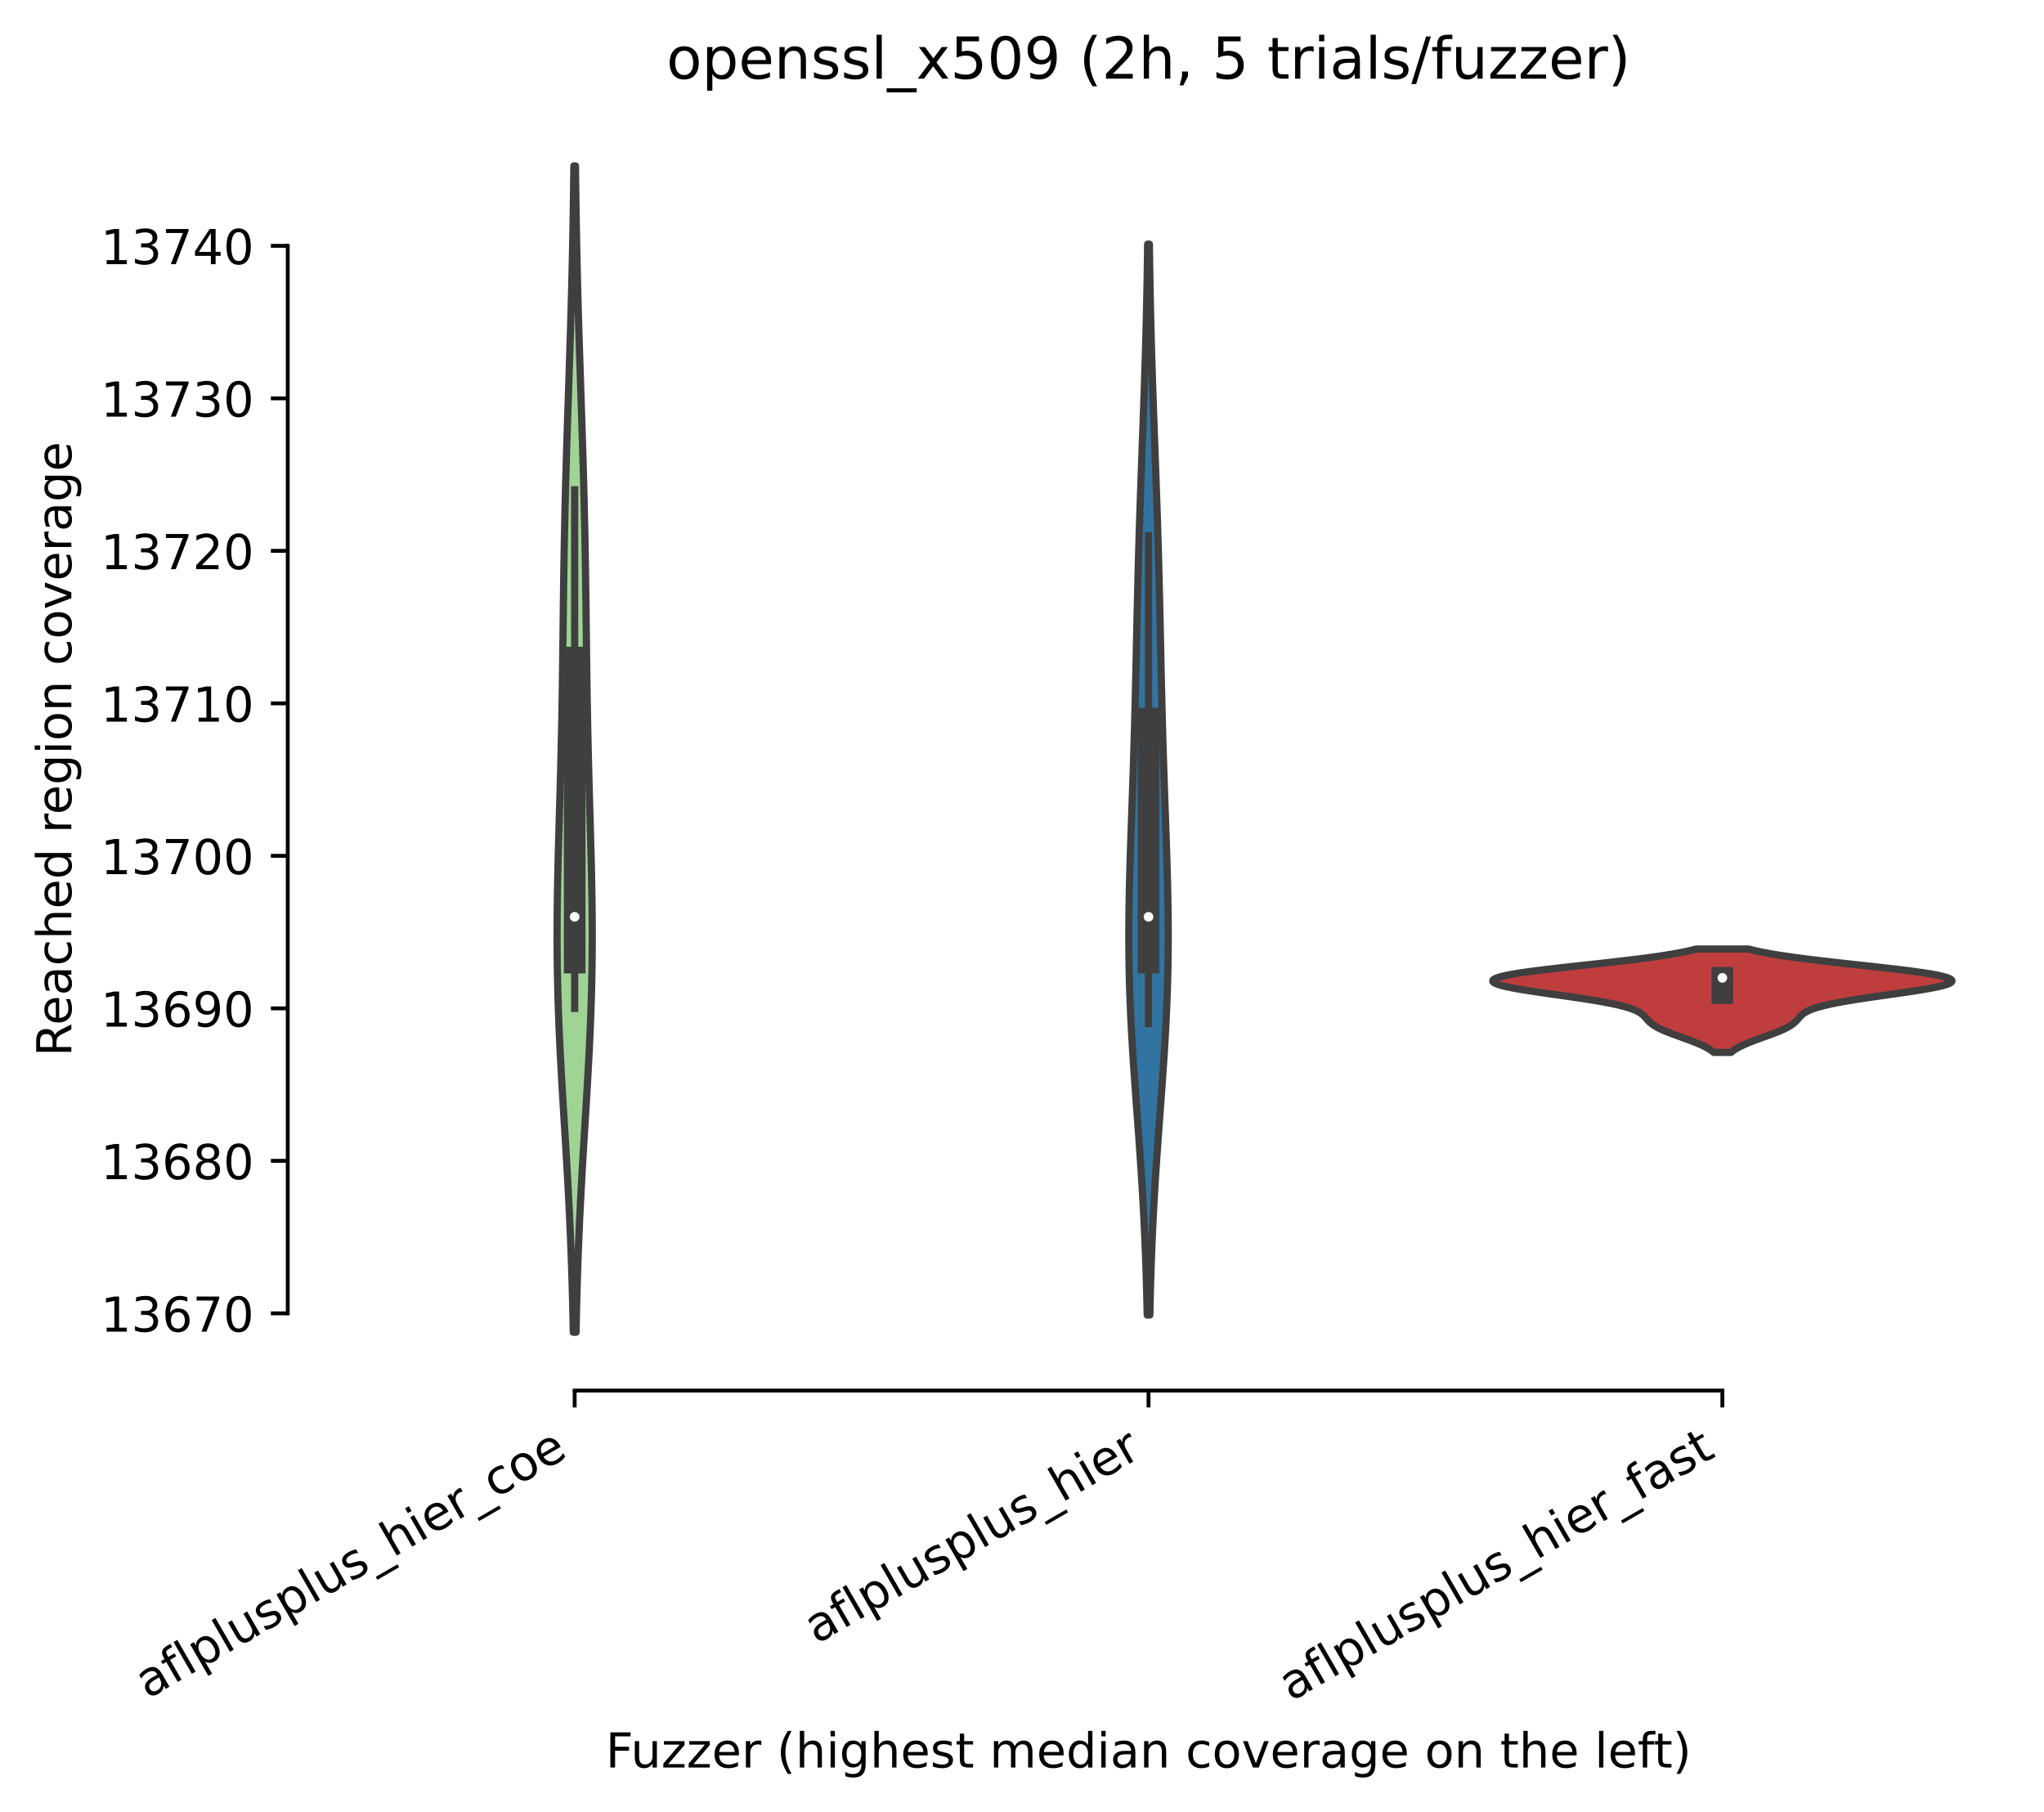 <?xml version="1.0" encoding="utf-8" standalone="no"?>
<!DOCTYPE svg PUBLIC "-//W3C//DTD SVG 1.1//EN"
  "http://www.w3.org/Graphics/SVG/1.1/DTD/svg11.dtd">
<!-- Created with matplotlib (https://matplotlib.org/) -->
<svg height="375.896pt" version="1.1" viewBox="0 0 424.011 375.896" width="424.011pt" xmlns="http://www.w3.org/2000/svg" xmlns:xlink="http://www.w3.org/1999/xlink">
 <defs>
  <style type="text/css">*{stroke-linecap:butt;stroke-linejoin:round;}</style>
 </defs>
 <g id="figure_1">
  <g id="patch_1">
   <path d="M 0 375.896 
L 424.011 375.896 
L 424.011 0 
L 0 0 
z
" style="fill:#ffffff;"/>
  </g>
  <g id="axes_1">
   <g id="patch_2">
    <path d="M 59.691 288.43 
L 416.811 288.43 
L 416.811 22.318 
L 59.691 22.318 
z
" style="fill:#ffffff;"/>
   </g>
   <g id="PolyCollection_1">
    <defs>
     <path d="M 119.498 -99.562 
L 118.924 -99.562 
L 118.875 -102.006 
L 118.821 -104.449 
L 118.76 -106.893 
L 118.692 -109.337 
L 118.617 -111.78 
L 118.535 -114.224 
L 118.444 -116.668 
L 118.346 -119.111 
L 118.241 -121.555 
L 118.128 -123.998 
L 118.008 -126.442 
L 117.881 -128.886 
L 117.748 -131.329 
L 117.609 -133.773 
L 117.466 -136.217 
L 117.32 -138.66 
L 117.171 -141.104 
L 117.021 -143.548 
L 116.872 -145.991 
L 116.724 -148.435 
L 116.58 -150.878 
L 116.44 -153.322 
L 116.307 -155.766 
L 116.181 -158.209 
L 116.064 -160.653 
L 115.958 -163.097 
L 115.863 -165.54 
L 115.78 -167.984 
L 115.71 -170.428 
L 115.654 -172.871 
L 115.611 -175.315 
L 115.582 -177.758 
L 115.567 -180.202 
L 115.565 -182.646 
L 115.575 -185.089 
L 115.597 -187.533 
L 115.629 -189.977 
L 115.671 -192.42 
L 115.721 -194.864 
L 115.778 -197.308 
L 115.84 -199.751 
L 115.906 -202.195 
L 115.975 -204.638 
L 116.045 -207.082 
L 116.115 -209.526 
L 116.184 -211.969 
L 116.251 -214.413 
L 116.315 -216.857 
L 116.376 -219.3 
L 116.434 -221.744 
L 116.487 -224.188 
L 116.536 -226.631 
L 116.581 -229.075 
L 116.622 -231.518 
L 116.66 -233.962 
L 116.695 -236.406 
L 116.727 -238.849 
L 116.758 -241.293 
L 116.788 -243.737 
L 116.817 -246.18 
L 116.846 -248.624 
L 116.876 -251.068 
L 116.908 -253.511 
L 116.943 -255.955 
L 116.979 -258.398 
L 117.02 -260.842 
L 117.063 -263.286 
L 117.111 -265.729 
L 117.162 -268.173 
L 117.217 -270.617 
L 117.277 -273.06 
L 117.34 -275.504 
L 117.407 -277.948 
L 117.477 -280.391 
L 117.55 -282.835 
L 117.626 -285.278 
L 117.704 -287.722 
L 117.783 -290.166 
L 117.864 -292.609 
L 117.945 -295.053 
L 118.025 -297.497 
L 118.106 -299.94 
L 118.185 -302.384 
L 118.262 -304.828 
L 118.338 -307.271 
L 118.411 -309.715 
L 118.481 -312.158 
L 118.548 -314.602 
L 118.611 -317.046 
L 118.671 -319.489 
L 118.727 -321.933 
L 118.78 -324.377 
L 118.828 -326.82 
L 118.873 -329.264 
L 118.914 -331.708 
L 118.951 -334.151 
L 118.984 -336.595 
L 119.015 -339.038 
L 119.042 -341.482 
L 119.38 -341.482 
L 119.38 -341.482 
L 119.407 -339.038 
L 119.437 -336.595 
L 119.47 -334.151 
L 119.508 -331.708 
L 119.548 -329.264 
L 119.593 -326.82 
L 119.642 -324.377 
L 119.694 -321.933 
L 119.75 -319.489 
L 119.81 -317.046 
L 119.873 -314.602 
L 119.94 -312.158 
L 120.01 -309.715 
L 120.083 -307.271 
L 120.159 -304.828 
L 120.236 -302.384 
L 120.315 -299.94 
L 120.396 -297.497 
L 120.477 -295.053 
L 120.558 -292.609 
L 120.638 -290.166 
L 120.717 -287.722 
L 120.795 -285.278 
L 120.871 -282.835 
L 120.944 -280.391 
L 121.014 -277.948 
L 121.081 -275.504 
L 121.145 -273.06 
L 121.204 -270.617 
L 121.259 -268.173 
L 121.311 -265.729 
L 121.358 -263.286 
L 121.402 -260.842 
L 121.442 -258.398 
L 121.479 -255.955 
L 121.513 -253.511 
L 121.545 -251.068 
L 121.575 -248.624 
L 121.605 -246.18 
L 121.634 -243.737 
L 121.663 -241.293 
L 121.694 -238.849 
L 121.726 -236.406 
L 121.761 -233.962 
L 121.799 -231.518 
L 121.84 -229.075 
L 121.885 -226.631 
L 121.934 -224.188 
L 121.988 -221.744 
L 122.045 -219.3 
L 122.106 -216.857 
L 122.17 -214.413 
L 122.237 -211.969 
L 122.306 -209.526 
L 122.377 -207.082 
L 122.446 -204.638 
L 122.515 -202.195 
L 122.581 -199.751 
L 122.643 -197.308 
L 122.7 -194.864 
L 122.75 -192.42 
L 122.792 -189.977 
L 122.824 -187.533 
L 122.846 -185.089 
L 122.856 -182.646 
L 122.854 -180.202 
L 122.839 -177.758 
L 122.81 -175.315 
L 122.767 -172.871 
L 122.711 -170.428 
L 122.641 -167.984 
L 122.558 -165.54 
L 122.463 -163.097 
L 122.357 -160.653 
L 122.24 -158.209 
L 122.115 -155.766 
L 121.981 -153.322 
L 121.842 -150.878 
L 121.697 -148.435 
L 121.55 -145.991 
L 121.4 -143.548 
L 121.25 -141.104 
L 121.102 -138.66 
L 120.955 -136.217 
L 120.812 -133.773 
L 120.674 -131.329 
L 120.541 -128.886 
L 120.414 -126.442 
L 120.293 -123.998 
L 120.18 -121.555 
L 120.075 -119.111 
L 119.977 -116.668 
L 119.887 -114.224 
L 119.804 -111.78 
L 119.729 -109.337 
L 119.661 -106.893 
L 119.6 -104.449 
L 119.546 -102.006 
L 119.498 -99.562 
z
" id="m3a4ac6726a" style="stroke:#3f3f3f;stroke-width:1.5;"/>
    </defs>
    <g clip-path="url(#p7b0138975f)">
     <use style="fill:#9fd495;stroke:#3f3f3f;stroke-width:1.5;" x="0" xlink:href="#m3a4ac6726a" y="375.896"/>
    </g>
   </g>
   <g id="PolyCollection_2">
    <defs>
     <path d="M 238.526 -103.136 
L 237.975 -103.136 
L 237.927 -105.38 
L 237.873 -107.623 
L 237.812 -109.867 
L 237.744 -112.111 
L 237.668 -114.354 
L 237.584 -116.598 
L 237.492 -118.842 
L 237.391 -121.085 
L 237.282 -123.329 
L 237.164 -125.572 
L 237.038 -127.816 
L 236.905 -130.06 
L 236.764 -132.303 
L 236.616 -134.547 
L 236.463 -136.791 
L 236.304 -139.034 
L 236.142 -141.278 
L 235.977 -143.521 
L 235.811 -145.765 
L 235.646 -148.009 
L 235.482 -150.252 
L 235.322 -152.496 
L 235.168 -154.74 
L 235.019 -156.983 
L 234.879 -159.227 
L 234.749 -161.47 
L 234.63 -163.714 
L 234.522 -165.958 
L 234.428 -168.201 
L 234.348 -170.445 
L 234.282 -172.689 
L 234.231 -174.932 
L 234.194 -177.176 
L 234.172 -179.419 
L 234.165 -181.663 
L 234.171 -183.907 
L 234.189 -186.15 
L 234.22 -188.394 
L 234.261 -190.638 
L 234.311 -192.881 
L 234.37 -195.125 
L 234.436 -197.369 
L 234.506 -199.612 
L 234.581 -201.856 
L 234.659 -204.099 
L 234.738 -206.343 
L 234.818 -208.587 
L 234.897 -210.83 
L 234.975 -213.074 
L 235.051 -215.318 
L 235.124 -217.561 
L 235.195 -219.805 
L 235.262 -222.048 
L 235.326 -224.292 
L 235.387 -226.536 
L 235.445 -228.779 
L 235.5 -231.023 
L 235.553 -233.267 
L 235.604 -235.51 
L 235.653 -237.754 
L 235.701 -239.997 
L 235.749 -242.241 
L 235.797 -244.485 
L 235.845 -246.728 
L 235.895 -248.972 
L 235.946 -251.216 
L 235.999 -253.459 
L 236.054 -255.703 
L 236.112 -257.946 
L 236.172 -260.19 
L 236.236 -262.434 
L 236.302 -264.677 
L 236.371 -266.921 
L 236.443 -269.165 
L 236.518 -271.408 
L 236.595 -273.652 
L 236.674 -275.896 
L 236.754 -278.139 
L 236.836 -280.383 
L 236.918 -282.626 
L 237.001 -284.87 
L 237.083 -287.114 
L 237.164 -289.357 
L 237.244 -291.601 
L 237.322 -293.845 
L 237.398 -296.088 
L 237.471 -298.332 
L 237.542 -300.575 
L 237.609 -302.819 
L 237.672 -305.063 
L 237.732 -307.306 
L 237.788 -309.55 
L 237.839 -311.794 
L 237.887 -314.037 
L 237.931 -316.281 
L 237.971 -318.524 
L 238.007 -320.768 
L 238.04 -323.012 
L 238.069 -325.255 
L 238.432 -325.255 
L 238.432 -325.255 
L 238.461 -323.012 
L 238.494 -320.768 
L 238.53 -318.524 
L 238.57 -316.281 
L 238.614 -314.037 
L 238.662 -311.794 
L 238.714 -309.55 
L 238.769 -307.306 
L 238.829 -305.063 
L 238.893 -302.819 
L 238.96 -300.575 
L 239.03 -298.332 
L 239.103 -296.088 
L 239.179 -293.845 
L 239.257 -291.601 
L 239.337 -289.357 
L 239.419 -287.114 
L 239.501 -284.87 
L 239.583 -282.626 
L 239.665 -280.383 
L 239.747 -278.139 
L 239.828 -275.896 
L 239.906 -273.652 
L 239.983 -271.408 
L 240.058 -269.165 
L 240.13 -266.921 
L 240.199 -264.677 
L 240.265 -262.434 
L 240.329 -260.19 
L 240.389 -257.946 
L 240.447 -255.703 
L 240.502 -253.459 
L 240.555 -251.216 
L 240.606 -248.972 
L 240.656 -246.728 
L 240.704 -244.485 
L 240.752 -242.241 
L 240.8 -239.997 
L 240.848 -237.754 
L 240.897 -235.51 
L 240.948 -233.267 
L 241.001 -231.023 
L 241.056 -228.779 
L 241.114 -226.536 
L 241.175 -224.292 
L 241.239 -222.048 
L 241.306 -219.805 
L 241.377 -217.561 
L 241.45 -215.318 
L 241.526 -213.074 
L 241.604 -210.83 
L 241.683 -208.587 
L 241.763 -206.343 
L 241.842 -204.099 
L 241.92 -201.856 
L 241.995 -199.612 
L 242.066 -197.369 
L 242.131 -195.125 
L 242.19 -192.881 
L 242.24 -190.638 
L 242.281 -188.394 
L 242.312 -186.15 
L 242.331 -183.907 
L 242.337 -181.663 
L 242.329 -179.419 
L 242.307 -177.176 
L 242.271 -174.932 
L 242.219 -172.689 
L 242.153 -170.445 
L 242.073 -168.201 
L 241.979 -165.958 
L 241.872 -163.714 
L 241.752 -161.47 
L 241.622 -159.227 
L 241.482 -156.983 
L 241.334 -154.74 
L 241.179 -152.496 
L 241.019 -150.252 
L 240.855 -148.009 
L 240.69 -145.765 
L 240.524 -143.521 
L 240.359 -141.278 
L 240.197 -139.034 
L 240.039 -136.791 
L 239.885 -134.547 
L 239.737 -132.303 
L 239.596 -130.06 
L 239.463 -127.816 
L 239.337 -125.572 
L 239.219 -123.329 
L 239.11 -121.085 
L 239.01 -118.842 
L 238.917 -116.598 
L 238.833 -114.354 
L 238.757 -112.111 
L 238.689 -109.867 
L 238.628 -107.623 
L 238.574 -105.38 
L 238.526 -103.136 
z
" id="m8b3e325acf" style="stroke:#3f3f3f;stroke-width:1.5;"/>
    </defs>
    <g clip-path="url(#p7b0138975f)">
     <use style="fill:#3274a1;stroke:#3f3f3f;stroke-width:1.5;" x="0" xlink:href="#m8b3e325acf" y="375.896"/>
    </g>
   </g>
   <g id="PolyCollection_3">
    <defs>
     <path d="M 359.062 -157.606 
L 355.519 -157.606 
L 355.248 -157.823 
L 354.947 -158.04 
L 354.616 -158.256 
L 354.253 -158.473 
L 353.86 -158.689 
L 353.436 -158.906 
L 352.981 -159.123 
L 352.497 -159.339 
L 351.987 -159.556 
L 351.452 -159.773 
L 350.895 -159.989 
L 350.32 -160.206 
L 349.732 -160.422 
L 349.135 -160.639 
L 348.533 -160.856 
L 347.933 -161.072 
L 347.339 -161.289 
L 346.756 -161.506 
L 346.191 -161.722 
L 345.648 -161.939 
L 345.132 -162.156 
L 344.646 -162.372 
L 344.193 -162.589 
L 343.776 -162.805 
L 343.395 -163.022 
L 343.051 -163.239 
L 342.743 -163.455 
L 342.468 -163.672 
L 342.222 -163.889 
L 342.001 -164.105 
L 341.798 -164.322 
L 341.606 -164.538 
L 341.417 -164.755 
L 341.223 -164.972 
L 341.013 -165.188 
L 340.779 -165.405 
L 340.509 -165.622 
L 340.195 -165.838 
L 339.826 -166.055 
L 339.394 -166.271 
L 338.89 -166.488 
L 338.308 -166.705 
L 337.642 -166.921 
L 336.886 -167.138 
L 336.038 -167.355 
L 335.097 -167.571 
L 334.064 -167.788 
L 332.94 -168.005 
L 331.731 -168.221 
L 330.442 -168.438 
L 329.083 -168.654 
L 327.663 -168.871 
L 326.195 -169.088 
L 324.692 -169.304 
L 323.169 -169.521 
L 321.643 -169.738 
L 320.132 -169.954 
L 318.653 -170.171 
L 317.227 -170.387 
L 315.871 -170.604 
L 314.605 -170.821 
L 313.448 -171.037 
L 312.416 -171.254 
L 311.528 -171.471 
L 310.798 -171.687 
L 310.238 -171.904 
L 309.861 -172.121 
L 309.675 -172.337 
L 309.685 -172.554 
L 309.897 -172.77 
L 310.309 -172.987 
L 310.92 -173.204 
L 311.724 -173.42 
L 312.715 -173.637 
L 313.88 -173.854 
L 315.207 -174.07 
L 316.681 -174.287 
L 318.285 -174.503 
L 320.001 -174.72 
L 321.81 -174.937 
L 323.691 -175.153 
L 325.624 -175.37 
L 327.59 -175.587 
L 329.568 -175.803 
L 331.541 -176.02 
L 333.49 -176.236 
L 335.399 -176.453 
L 337.255 -176.67 
L 339.045 -176.886 
L 340.757 -177.103 
L 342.383 -177.32 
L 343.917 -177.536 
L 345.353 -177.753 
L 346.688 -177.97 
L 347.922 -178.186 
L 349.054 -178.403 
L 350.086 -178.619 
L 351.021 -178.836 
L 351.863 -179.053 
L 362.719 -179.053 
L 362.719 -179.053 
L 363.56 -178.836 
L 364.495 -178.619 
L 365.527 -178.403 
L 366.659 -178.186 
L 367.893 -177.97 
L 369.229 -177.753 
L 370.665 -177.536 
L 372.198 -177.32 
L 373.825 -177.103 
L 375.537 -176.886 
L 377.326 -176.67 
L 379.182 -176.453 
L 381.091 -176.236 
L 383.04 -176.02 
L 385.013 -175.803 
L 386.991 -175.587 
L 388.957 -175.37 
L 390.891 -175.153 
L 392.772 -174.937 
L 394.58 -174.72 
L 396.296 -174.503 
L 397.901 -174.287 
L 399.375 -174.07 
L 400.702 -173.854 
L 401.867 -173.637 
L 402.857 -173.42 
L 403.661 -173.204 
L 404.272 -172.987 
L 404.685 -172.77 
L 404.896 -172.554 
L 404.907 -172.337 
L 404.72 -172.121 
L 404.343 -171.904 
L 403.784 -171.687 
L 403.053 -171.471 
L 402.165 -171.254 
L 401.134 -171.037 
L 399.976 -170.821 
L 398.71 -170.604 
L 397.355 -170.387 
L 395.928 -170.171 
L 394.449 -169.954 
L 392.938 -169.738 
L 391.412 -169.521 
L 389.889 -169.304 
L 388.386 -169.088 
L 386.918 -168.871 
L 385.498 -168.654 
L 384.139 -168.438 
L 382.85 -168.221 
L 381.641 -168.005 
L 380.518 -167.788 
L 379.484 -167.571 
L 378.543 -167.355 
L 377.695 -167.138 
L 376.94 -166.921 
L 376.273 -166.705 
L 375.691 -166.488 
L 375.187 -166.271 
L 374.755 -166.055 
L 374.387 -165.838 
L 374.072 -165.622 
L 373.803 -165.405 
L 373.568 -165.188 
L 373.358 -164.972 
L 373.164 -164.755 
L 372.975 -164.538 
L 372.783 -164.322 
L 372.58 -164.105 
L 372.359 -163.889 
L 372.113 -163.672 
L 371.838 -163.455 
L 371.53 -163.239 
L 371.186 -163.022 
L 370.806 -162.805 
L 370.389 -162.589 
L 369.936 -162.372 
L 369.45 -162.156 
L 368.933 -161.939 
L 368.39 -161.722 
L 367.825 -161.506 
L 367.243 -161.289 
L 366.649 -161.072 
L 366.048 -160.856 
L 365.447 -160.639 
L 364.849 -160.422 
L 364.261 -160.206 
L 363.686 -159.989 
L 363.13 -159.773 
L 362.595 -159.556 
L 362.084 -159.339 
L 361.6 -159.123 
L 361.146 -158.906 
L 360.721 -158.689 
L 360.328 -158.473 
L 359.966 -158.256 
L 359.635 -158.04 
L 359.334 -157.823 
L 359.062 -157.606 
z
" id="m7d21f5027f" style="stroke:#3f3f3f;stroke-width:1.5;"/>
    </defs>
    <g clip-path="url(#p7b0138975f)">
     <use style="fill:#c03d3e;stroke:#3f3f3f;stroke-width:1.5;" x="0" xlink:href="#m7d21f5027f" y="375.896"/>
    </g>
   </g>
   <g id="matplotlib.axis_1">
    <g id="xtick_1">
     <g id="line2d_1">
      <defs>
       <path d="M 0 0 
L 0 3.5 
" id="m79501bb763" style="stroke:#000000;stroke-width:0.8;"/>
      </defs>
      <g>
       <use style="stroke:#000000;stroke-width:0.8;" x="119.211" xlink:href="#m79501bb763" y="288.43"/>
      </g>
     </g>
     <g id="text_1">
      <!-- aflplusplus_hier_coe -->
      <g transform="translate(30.629 352.472)rotate(-30)scale(0.1 -0.1)">
       <defs>
        <path d="M 34.281 27.484 
Q 23.391 27.484 19.188 25 
Q 14.984 22.516 14.984 16.5 
Q 14.984 11.719 18.141 8.906 
Q 21.297 6.109 26.703 6.109 
Q 34.188 6.109 38.703 11.406 
Q 43.219 16.703 43.219 25.484 
L 43.219 27.484 
z
M 52.203 31.203 
L 52.203 0 
L 43.219 0 
L 43.219 8.297 
Q 40.141 3.328 35.547 0.953 
Q 30.953 -1.422 24.312 -1.422 
Q 15.922 -1.422 10.953 3.297 
Q 6 8.016 6 15.922 
Q 6 25.141 12.172 29.828 
Q 18.359 34.516 30.609 34.516 
L 43.219 34.516 
L 43.219 35.406 
Q 43.219 41.609 39.141 45 
Q 35.062 48.391 27.688 48.391 
Q 23 48.391 18.547 47.266 
Q 14.109 46.141 10.016 43.891 
L 10.016 52.203 
Q 14.938 54.109 19.578 55.047 
Q 24.219 56 28.609 56 
Q 40.484 56 46.344 49.844 
Q 52.203 43.703 52.203 31.203 
z
" id="DejaVuSans-97"/>
        <path d="M 37.109 75.984 
L 37.109 68.5 
L 28.516 68.5 
Q 23.688 68.5 21.797 66.547 
Q 19.922 64.594 19.922 59.516 
L 19.922 54.688 
L 34.719 54.688 
L 34.719 47.703 
L 19.922 47.703 
L 19.922 0 
L 10.891 0 
L 10.891 47.703 
L 2.297 47.703 
L 2.297 54.688 
L 10.891 54.688 
L 10.891 58.5 
Q 10.891 67.625 15.141 71.797 
Q 19.391 75.984 28.609 75.984 
z
" id="DejaVuSans-102"/>
        <path d="M 9.422 75.984 
L 18.406 75.984 
L 18.406 0 
L 9.422 0 
z
" id="DejaVuSans-108"/>
        <path d="M 18.109 8.203 
L 18.109 -20.797 
L 9.078 -20.797 
L 9.078 54.688 
L 18.109 54.688 
L 18.109 46.391 
Q 20.953 51.266 25.266 53.625 
Q 29.594 56 35.594 56 
Q 45.562 56 51.781 48.094 
Q 58.016 40.188 58.016 27.297 
Q 58.016 14.406 51.781 6.484 
Q 45.562 -1.422 35.594 -1.422 
Q 29.594 -1.422 25.266 0.953 
Q 20.953 3.328 18.109 8.203 
z
M 48.688 27.297 
Q 48.688 37.203 44.609 42.844 
Q 40.531 48.484 33.406 48.484 
Q 26.266 48.484 22.188 42.844 
Q 18.109 37.203 18.109 27.297 
Q 18.109 17.391 22.188 11.75 
Q 26.266 6.109 33.406 6.109 
Q 40.531 6.109 44.609 11.75 
Q 48.688 17.391 48.688 27.297 
z
" id="DejaVuSans-112"/>
        <path d="M 8.5 21.578 
L 8.5 54.688 
L 17.484 54.688 
L 17.484 21.922 
Q 17.484 14.156 20.5 10.266 
Q 23.531 6.391 29.594 6.391 
Q 36.859 6.391 41.078 11.031 
Q 45.312 15.672 45.312 23.688 
L 45.312 54.688 
L 54.297 54.688 
L 54.297 0 
L 45.312 0 
L 45.312 8.406 
Q 42.047 3.422 37.719 1 
Q 33.406 -1.422 27.688 -1.422 
Q 18.266 -1.422 13.375 4.438 
Q 8.5 10.297 8.5 21.578 
z
M 31.109 56 
z
" id="DejaVuSans-117"/>
        <path d="M 44.281 53.078 
L 44.281 44.578 
Q 40.484 46.531 36.375 47.5 
Q 32.281 48.484 27.875 48.484 
Q 21.188 48.484 17.844 46.438 
Q 14.5 44.391 14.5 40.281 
Q 14.5 37.156 16.891 35.375 
Q 19.281 33.594 26.516 31.984 
L 29.594 31.297 
Q 39.156 29.25 43.188 25.516 
Q 47.219 21.781 47.219 15.094 
Q 47.219 7.469 41.188 3.016 
Q 35.156 -1.422 24.609 -1.422 
Q 20.219 -1.422 15.453 -0.562 
Q 10.688 0.297 5.422 2 
L 5.422 11.281 
Q 10.406 8.688 15.234 7.391 
Q 20.062 6.109 24.812 6.109 
Q 31.156 6.109 34.562 8.281 
Q 37.984 10.453 37.984 14.406 
Q 37.984 18.062 35.516 20.016 
Q 33.062 21.969 24.703 23.781 
L 21.578 24.516 
Q 13.234 26.266 9.516 29.906 
Q 5.812 33.547 5.812 39.891 
Q 5.812 47.609 11.281 51.797 
Q 16.75 56 26.812 56 
Q 31.781 56 36.172 55.266 
Q 40.578 54.547 44.281 53.078 
z
" id="DejaVuSans-115"/>
        <path d="M 50.984 -16.609 
L 50.984 -23.578 
L -0.984 -23.578 
L -0.984 -16.609 
z
" id="DejaVuSans-95"/>
        <path d="M 54.891 33.016 
L 54.891 0 
L 45.906 0 
L 45.906 32.719 
Q 45.906 40.484 42.875 44.328 
Q 39.844 48.188 33.797 48.188 
Q 26.516 48.188 22.312 43.547 
Q 18.109 38.922 18.109 30.906 
L 18.109 0 
L 9.078 0 
L 9.078 75.984 
L 18.109 75.984 
L 18.109 46.188 
Q 21.344 51.125 25.703 53.562 
Q 30.078 56 35.797 56 
Q 45.219 56 50.047 50.172 
Q 54.891 44.344 54.891 33.016 
z
" id="DejaVuSans-104"/>
        <path d="M 9.422 54.688 
L 18.406 54.688 
L 18.406 0 
L 9.422 0 
z
M 9.422 75.984 
L 18.406 75.984 
L 18.406 64.594 
L 9.422 64.594 
z
" id="DejaVuSans-105"/>
        <path d="M 56.203 29.594 
L 56.203 25.203 
L 14.891 25.203 
Q 15.484 15.922 20.484 11.062 
Q 25.484 6.203 34.422 6.203 
Q 39.594 6.203 44.453 7.469 
Q 49.312 8.734 54.109 11.281 
L 54.109 2.781 
Q 49.266 0.734 44.188 -0.344 
Q 39.109 -1.422 33.891 -1.422 
Q 20.797 -1.422 13.156 6.188 
Q 5.516 13.812 5.516 26.812 
Q 5.516 40.234 12.766 48.109 
Q 20.016 56 32.328 56 
Q 43.359 56 49.781 48.891 
Q 56.203 41.797 56.203 29.594 
z
M 47.219 32.234 
Q 47.125 39.594 43.094 43.984 
Q 39.062 48.391 32.422 48.391 
Q 24.906 48.391 20.391 44.141 
Q 15.875 39.891 15.188 32.172 
z
" id="DejaVuSans-101"/>
        <path d="M 41.109 46.297 
Q 39.594 47.172 37.812 47.578 
Q 36.031 48 33.891 48 
Q 26.266 48 22.188 43.047 
Q 18.109 38.094 18.109 28.812 
L 18.109 0 
L 9.078 0 
L 9.078 54.688 
L 18.109 54.688 
L 18.109 46.188 
Q 20.953 51.172 25.484 53.578 
Q 30.031 56 36.531 56 
Q 37.453 56 38.578 55.875 
Q 39.703 55.766 41.062 55.516 
z
" id="DejaVuSans-114"/>
        <path d="M 48.781 52.594 
L 48.781 44.188 
Q 44.969 46.297 41.141 47.344 
Q 37.312 48.391 33.406 48.391 
Q 24.656 48.391 19.812 42.844 
Q 14.984 37.312 14.984 27.297 
Q 14.984 17.281 19.812 11.734 
Q 24.656 6.203 33.406 6.203 
Q 37.312 6.203 41.141 7.25 
Q 44.969 8.297 48.781 10.406 
L 48.781 2.094 
Q 45.016 0.344 40.984 -0.531 
Q 36.969 -1.422 32.422 -1.422 
Q 20.062 -1.422 12.781 6.344 
Q 5.516 14.109 5.516 27.297 
Q 5.516 40.672 12.859 48.328 
Q 20.219 56 33.016 56 
Q 37.156 56 41.109 55.141 
Q 45.062 54.297 48.781 52.594 
z
" id="DejaVuSans-99"/>
        <path d="M 30.609 48.391 
Q 23.391 48.391 19.188 42.75 
Q 14.984 37.109 14.984 27.297 
Q 14.984 17.484 19.156 11.844 
Q 23.344 6.203 30.609 6.203 
Q 37.797 6.203 41.984 11.859 
Q 46.188 17.531 46.188 27.297 
Q 46.188 37.016 41.984 42.703 
Q 37.797 48.391 30.609 48.391 
z
M 30.609 56 
Q 42.328 56 49.016 48.375 
Q 55.719 40.766 55.719 27.297 
Q 55.719 13.875 49.016 6.219 
Q 42.328 -1.422 30.609 -1.422 
Q 18.844 -1.422 12.172 6.219 
Q 5.516 13.875 5.516 27.297 
Q 5.516 40.766 12.172 48.375 
Q 18.844 56 30.609 56 
z
" id="DejaVuSans-111"/>
       </defs>
       <use xlink:href="#DejaVuSans-97"/>
       <use x="61.279" xlink:href="#DejaVuSans-102"/>
       <use x="96.484" xlink:href="#DejaVuSans-108"/>
       <use x="124.268" xlink:href="#DejaVuSans-112"/>
       <use x="187.744" xlink:href="#DejaVuSans-108"/>
       <use x="215.527" xlink:href="#DejaVuSans-117"/>
       <use x="278.906" xlink:href="#DejaVuSans-115"/>
       <use x="331.006" xlink:href="#DejaVuSans-112"/>
       <use x="394.482" xlink:href="#DejaVuSans-108"/>
       <use x="422.266" xlink:href="#DejaVuSans-117"/>
       <use x="485.645" xlink:href="#DejaVuSans-115"/>
       <use x="537.744" xlink:href="#DejaVuSans-95"/>
       <use x="587.744" xlink:href="#DejaVuSans-104"/>
       <use x="651.123" xlink:href="#DejaVuSans-105"/>
       <use x="678.906" xlink:href="#DejaVuSans-101"/>
       <use x="740.43" xlink:href="#DejaVuSans-114"/>
       <use x="781.543" xlink:href="#DejaVuSans-95"/>
       <use x="831.543" xlink:href="#DejaVuSans-99"/>
       <use x="886.523" xlink:href="#DejaVuSans-111"/>
       <use x="947.705" xlink:href="#DejaVuSans-101"/>
      </g>
     </g>
    </g>
    <g id="xtick_2">
     <g id="line2d_2">
      <g>
       <use style="stroke:#000000;stroke-width:0.8;" x="238.251" xlink:href="#m79501bb763" y="288.43"/>
      </g>
     </g>
     <g id="text_2">
      <!-- aflplusplus_hier -->
      <g transform="translate(169.389 341.087)rotate(-30)scale(0.1 -0.1)">
       <use xlink:href="#DejaVuSans-97"/>
       <use x="61.279" xlink:href="#DejaVuSans-102"/>
       <use x="96.484" xlink:href="#DejaVuSans-108"/>
       <use x="124.268" xlink:href="#DejaVuSans-112"/>
       <use x="187.744" xlink:href="#DejaVuSans-108"/>
       <use x="215.527" xlink:href="#DejaVuSans-117"/>
       <use x="278.906" xlink:href="#DejaVuSans-115"/>
       <use x="331.006" xlink:href="#DejaVuSans-112"/>
       <use x="394.482" xlink:href="#DejaVuSans-108"/>
       <use x="422.266" xlink:href="#DejaVuSans-117"/>
       <use x="485.645" xlink:href="#DejaVuSans-115"/>
       <use x="537.744" xlink:href="#DejaVuSans-95"/>
       <use x="587.744" xlink:href="#DejaVuSans-104"/>
       <use x="651.123" xlink:href="#DejaVuSans-105"/>
       <use x="678.906" xlink:href="#DejaVuSans-101"/>
       <use x="740.43" xlink:href="#DejaVuSans-114"/>
      </g>
     </g>
    </g>
    <g id="xtick_3">
     <g id="line2d_3">
      <g>
       <use style="stroke:#000000;stroke-width:0.8;" x="357.291" xlink:href="#m79501bb763" y="288.43"/>
      </g>
     </g>
     <g id="text_3">
      <!-- aflplusplus_hier_fast -->
      <g transform="translate(267.837 352.976)rotate(-30)scale(0.1 -0.1)">
       <defs>
        <path d="M 18.312 70.219 
L 18.312 54.688 
L 36.812 54.688 
L 36.812 47.703 
L 18.312 47.703 
L 18.312 18.016 
Q 18.312 11.328 20.141 9.422 
Q 21.969 7.516 27.594 7.516 
L 36.812 7.516 
L 36.812 0 
L 27.594 0 
Q 17.188 0 13.234 3.875 
Q 9.281 7.766 9.281 18.016 
L 9.281 47.703 
L 2.688 47.703 
L 2.688 54.688 
L 9.281 54.688 
L 9.281 70.219 
z
" id="DejaVuSans-116"/>
       </defs>
       <use xlink:href="#DejaVuSans-97"/>
       <use x="61.279" xlink:href="#DejaVuSans-102"/>
       <use x="96.484" xlink:href="#DejaVuSans-108"/>
       <use x="124.268" xlink:href="#DejaVuSans-112"/>
       <use x="187.744" xlink:href="#DejaVuSans-108"/>
       <use x="215.527" xlink:href="#DejaVuSans-117"/>
       <use x="278.906" xlink:href="#DejaVuSans-115"/>
       <use x="331.006" xlink:href="#DejaVuSans-112"/>
       <use x="394.482" xlink:href="#DejaVuSans-108"/>
       <use x="422.266" xlink:href="#DejaVuSans-117"/>
       <use x="485.645" xlink:href="#DejaVuSans-115"/>
       <use x="537.744" xlink:href="#DejaVuSans-95"/>
       <use x="587.744" xlink:href="#DejaVuSans-104"/>
       <use x="651.123" xlink:href="#DejaVuSans-105"/>
       <use x="678.906" xlink:href="#DejaVuSans-101"/>
       <use x="740.43" xlink:href="#DejaVuSans-114"/>
       <use x="781.543" xlink:href="#DejaVuSans-95"/>
       <use x="831.543" xlink:href="#DejaVuSans-102"/>
       <use x="866.748" xlink:href="#DejaVuSans-97"/>
       <use x="928.027" xlink:href="#DejaVuSans-115"/>
       <use x="980.127" xlink:href="#DejaVuSans-116"/>
      </g>
     </g>
    </g>
    <g id="text_4">
     <!-- Fuzzer (highest median coverage on the left) -->
     <g transform="translate(125.633 366.617)scale(0.1 -0.1)">
      <defs>
       <path d="M 9.812 72.906 
L 51.703 72.906 
L 51.703 64.594 
L 19.672 64.594 
L 19.672 43.109 
L 48.578 43.109 
L 48.578 34.812 
L 19.672 34.812 
L 19.672 0 
L 9.812 0 
z
" id="DejaVuSans-70"/>
       <path d="M 5.516 54.688 
L 48.188 54.688 
L 48.188 46.484 
L 14.406 7.172 
L 48.188 7.172 
L 48.188 0 
L 4.297 0 
L 4.297 8.203 
L 38.094 47.516 
L 5.516 47.516 
z
" id="DejaVuSans-122"/>
       <path id="DejaVuSans-32"/>
       <path d="M 31 75.875 
Q 24.469 64.656 21.281 53.656 
Q 18.109 42.672 18.109 31.391 
Q 18.109 20.125 21.312 9.062 
Q 24.516 -2 31 -13.188 
L 23.188 -13.188 
Q 15.875 -1.703 12.234 9.375 
Q 8.594 20.453 8.594 31.391 
Q 8.594 42.281 12.203 53.312 
Q 15.828 64.359 23.188 75.875 
z
" id="DejaVuSans-40"/>
       <path d="M 45.406 27.984 
Q 45.406 37.75 41.375 43.109 
Q 37.359 48.484 30.078 48.484 
Q 22.859 48.484 18.828 43.109 
Q 14.797 37.75 14.797 27.984 
Q 14.797 18.266 18.828 12.891 
Q 22.859 7.516 30.078 7.516 
Q 37.359 7.516 41.375 12.891 
Q 45.406 18.266 45.406 27.984 
z
M 54.391 6.781 
Q 54.391 -7.172 48.188 -13.984 
Q 42 -20.797 29.203 -20.797 
Q 24.469 -20.797 20.266 -20.094 
Q 16.062 -19.391 12.109 -17.922 
L 12.109 -9.188 
Q 16.062 -11.328 19.922 -12.344 
Q 23.781 -13.375 27.781 -13.375 
Q 36.625 -13.375 41.016 -8.766 
Q 45.406 -4.156 45.406 5.172 
L 45.406 9.625 
Q 42.625 4.781 38.281 2.391 
Q 33.938 0 27.875 0 
Q 17.828 0 11.672 7.656 
Q 5.516 15.328 5.516 27.984 
Q 5.516 40.672 11.672 48.328 
Q 17.828 56 27.875 56 
Q 33.938 56 38.281 53.609 
Q 42.625 51.219 45.406 46.391 
L 45.406 54.688 
L 54.391 54.688 
z
" id="DejaVuSans-103"/>
       <path d="M 52 44.188 
Q 55.375 50.25 60.062 53.125 
Q 64.75 56 71.094 56 
Q 79.641 56 84.281 50.016 
Q 88.922 44.047 88.922 33.016 
L 88.922 0 
L 79.891 0 
L 79.891 32.719 
Q 79.891 40.578 77.094 44.375 
Q 74.312 48.188 68.609 48.188 
Q 61.625 48.188 57.562 43.547 
Q 53.516 38.922 53.516 30.906 
L 53.516 0 
L 44.484 0 
L 44.484 32.719 
Q 44.484 40.625 41.703 44.406 
Q 38.922 48.188 33.109 48.188 
Q 26.219 48.188 22.156 43.531 
Q 18.109 38.875 18.109 30.906 
L 18.109 0 
L 9.078 0 
L 9.078 54.688 
L 18.109 54.688 
L 18.109 46.188 
Q 21.188 51.219 25.484 53.609 
Q 29.781 56 35.688 56 
Q 41.656 56 45.828 52.969 
Q 50 49.953 52 44.188 
z
" id="DejaVuSans-109"/>
       <path d="M 45.406 46.391 
L 45.406 75.984 
L 54.391 75.984 
L 54.391 0 
L 45.406 0 
L 45.406 8.203 
Q 42.578 3.328 38.25 0.953 
Q 33.938 -1.422 27.875 -1.422 
Q 17.969 -1.422 11.734 6.484 
Q 5.516 14.406 5.516 27.297 
Q 5.516 40.188 11.734 48.094 
Q 17.969 56 27.875 56 
Q 33.938 56 38.25 53.625 
Q 42.578 51.266 45.406 46.391 
z
M 14.797 27.297 
Q 14.797 17.391 18.875 11.75 
Q 22.953 6.109 30.078 6.109 
Q 37.203 6.109 41.297 11.75 
Q 45.406 17.391 45.406 27.297 
Q 45.406 37.203 41.297 42.844 
Q 37.203 48.484 30.078 48.484 
Q 22.953 48.484 18.875 42.844 
Q 14.797 37.203 14.797 27.297 
z
" id="DejaVuSans-100"/>
       <path d="M 54.891 33.016 
L 54.891 0 
L 45.906 0 
L 45.906 32.719 
Q 45.906 40.484 42.875 44.328 
Q 39.844 48.188 33.797 48.188 
Q 26.516 48.188 22.312 43.547 
Q 18.109 38.922 18.109 30.906 
L 18.109 0 
L 9.078 0 
L 9.078 54.688 
L 18.109 54.688 
L 18.109 46.188 
Q 21.344 51.125 25.703 53.562 
Q 30.078 56 35.797 56 
Q 45.219 56 50.047 50.172 
Q 54.891 44.344 54.891 33.016 
z
" id="DejaVuSans-110"/>
       <path d="M 2.984 54.688 
L 12.5 54.688 
L 29.594 8.797 
L 46.688 54.688 
L 56.203 54.688 
L 35.688 0 
L 23.484 0 
z
" id="DejaVuSans-118"/>
       <path d="M 8.016 75.875 
L 15.828 75.875 
Q 23.141 64.359 26.781 53.312 
Q 30.422 42.281 30.422 31.391 
Q 30.422 20.453 26.781 9.375 
Q 23.141 -1.703 15.828 -13.188 
L 8.016 -13.188 
Q 14.5 -2 17.703 9.062 
Q 20.906 20.125 20.906 31.391 
Q 20.906 42.672 17.703 53.656 
Q 14.5 64.656 8.016 75.875 
z
" id="DejaVuSans-41"/>
      </defs>
      <use xlink:href="#DejaVuSans-70"/>
      <use x="52.02" xlink:href="#DejaVuSans-117"/>
      <use x="115.398" xlink:href="#DejaVuSans-122"/>
      <use x="167.889" xlink:href="#DejaVuSans-122"/>
      <use x="220.379" xlink:href="#DejaVuSans-101"/>
      <use x="281.902" xlink:href="#DejaVuSans-114"/>
      <use x="323.016" xlink:href="#DejaVuSans-32"/>
      <use x="354.803" xlink:href="#DejaVuSans-40"/>
      <use x="393.816" xlink:href="#DejaVuSans-104"/>
      <use x="457.195" xlink:href="#DejaVuSans-105"/>
      <use x="484.979" xlink:href="#DejaVuSans-103"/>
      <use x="548.455" xlink:href="#DejaVuSans-104"/>
      <use x="611.834" xlink:href="#DejaVuSans-101"/>
      <use x="673.357" xlink:href="#DejaVuSans-115"/>
      <use x="725.457" xlink:href="#DejaVuSans-116"/>
      <use x="764.666" xlink:href="#DejaVuSans-32"/>
      <use x="796.453" xlink:href="#DejaVuSans-109"/>
      <use x="893.865" xlink:href="#DejaVuSans-101"/>
      <use x="955.389" xlink:href="#DejaVuSans-100"/>
      <use x="1018.865" xlink:href="#DejaVuSans-105"/>
      <use x="1046.648" xlink:href="#DejaVuSans-97"/>
      <use x="1107.928" xlink:href="#DejaVuSans-110"/>
      <use x="1171.307" xlink:href="#DejaVuSans-32"/>
      <use x="1203.094" xlink:href="#DejaVuSans-99"/>
      <use x="1258.074" xlink:href="#DejaVuSans-111"/>
      <use x="1319.256" xlink:href="#DejaVuSans-118"/>
      <use x="1378.436" xlink:href="#DejaVuSans-101"/>
      <use x="1439.959" xlink:href="#DejaVuSans-114"/>
      <use x="1481.072" xlink:href="#DejaVuSans-97"/>
      <use x="1542.352" xlink:href="#DejaVuSans-103"/>
      <use x="1605.828" xlink:href="#DejaVuSans-101"/>
      <use x="1667.352" xlink:href="#DejaVuSans-32"/>
      <use x="1699.139" xlink:href="#DejaVuSans-111"/>
      <use x="1760.32" xlink:href="#DejaVuSans-110"/>
      <use x="1823.699" xlink:href="#DejaVuSans-32"/>
      <use x="1855.486" xlink:href="#DejaVuSans-116"/>
      <use x="1894.695" xlink:href="#DejaVuSans-104"/>
      <use x="1958.074" xlink:href="#DejaVuSans-101"/>
      <use x="2019.598" xlink:href="#DejaVuSans-32"/>
      <use x="2051.385" xlink:href="#DejaVuSans-108"/>
      <use x="2079.168" xlink:href="#DejaVuSans-101"/>
      <use x="2140.691" xlink:href="#DejaVuSans-102"/>
      <use x="2174.146" xlink:href="#DejaVuSans-116"/>
      <use x="2213.355" xlink:href="#DejaVuSans-41"/>
     </g>
    </g>
   </g>
   <g id="matplotlib.axis_2">
    <g id="ytick_1">
     <g id="line2d_4">
      <defs>
       <path d="M 0 0 
L -3.5 0 
" id="mcacc388420" style="stroke:#000000;stroke-width:0.8;"/>
      </defs>
      <g>
       <use style="stroke:#000000;stroke-width:0.8;" x="59.691" xlink:href="#mcacc388420" y="272.412"/>
      </g>
     </g>
     <g id="text_5">
      <!-- 13670 -->
      <g transform="translate(20.878 276.211)scale(0.1 -0.1)">
       <defs>
        <path d="M 12.406 8.297 
L 28.516 8.297 
L 28.516 63.922 
L 10.984 60.406 
L 10.984 69.391 
L 28.422 72.906 
L 38.281 72.906 
L 38.281 8.297 
L 54.391 8.297 
L 54.391 0 
L 12.406 0 
z
" id="DejaVuSans-49"/>
        <path d="M 40.578 39.312 
Q 47.656 37.797 51.625 33 
Q 55.609 28.219 55.609 21.188 
Q 55.609 10.406 48.188 4.484 
Q 40.766 -1.422 27.094 -1.422 
Q 22.516 -1.422 17.656 -0.516 
Q 12.797 0.391 7.625 2.203 
L 7.625 11.719 
Q 11.719 9.328 16.594 8.109 
Q 21.484 6.891 26.812 6.891 
Q 36.078 6.891 40.938 10.547 
Q 45.797 14.203 45.797 21.188 
Q 45.797 27.641 41.281 31.266 
Q 36.766 34.906 28.719 34.906 
L 20.219 34.906 
L 20.219 43.016 
L 29.109 43.016 
Q 36.375 43.016 40.234 45.922 
Q 44.094 48.828 44.094 54.297 
Q 44.094 59.906 40.109 62.906 
Q 36.141 65.922 28.719 65.922 
Q 24.656 65.922 20.016 65.031 
Q 15.375 64.156 9.812 62.312 
L 9.812 71.094 
Q 15.438 72.656 20.344 73.438 
Q 25.25 74.219 29.594 74.219 
Q 40.828 74.219 47.359 69.109 
Q 53.906 64.016 53.906 55.328 
Q 53.906 49.266 50.438 45.094 
Q 46.969 40.922 40.578 39.312 
z
" id="DejaVuSans-51"/>
        <path d="M 33.016 40.375 
Q 26.375 40.375 22.484 35.828 
Q 18.609 31.297 18.609 23.391 
Q 18.609 15.531 22.484 10.953 
Q 26.375 6.391 33.016 6.391 
Q 39.656 6.391 43.531 10.953 
Q 47.406 15.531 47.406 23.391 
Q 47.406 31.297 43.531 35.828 
Q 39.656 40.375 33.016 40.375 
z
M 52.594 71.297 
L 52.594 62.312 
Q 48.875 64.062 45.094 64.984 
Q 41.312 65.922 37.594 65.922 
Q 27.828 65.922 22.672 59.328 
Q 17.531 52.734 16.797 39.406 
Q 19.672 43.656 24.016 45.922 
Q 28.375 48.188 33.594 48.188 
Q 44.578 48.188 50.953 41.516 
Q 57.328 34.859 57.328 23.391 
Q 57.328 12.156 50.688 5.359 
Q 44.047 -1.422 33.016 -1.422 
Q 20.359 -1.422 13.672 8.266 
Q 6.984 17.969 6.984 36.375 
Q 6.984 53.656 15.188 63.938 
Q 23.391 74.219 37.203 74.219 
Q 40.922 74.219 44.703 73.484 
Q 48.484 72.75 52.594 71.297 
z
" id="DejaVuSans-54"/>
        <path d="M 8.203 72.906 
L 55.078 72.906 
L 55.078 68.703 
L 28.609 0 
L 18.312 0 
L 43.219 64.594 
L 8.203 64.594 
z
" id="DejaVuSans-55"/>
        <path d="M 31.781 66.406 
Q 24.172 66.406 20.328 58.906 
Q 16.5 51.422 16.5 36.375 
Q 16.5 21.391 20.328 13.891 
Q 24.172 6.391 31.781 6.391 
Q 39.453 6.391 43.281 13.891 
Q 47.125 21.391 47.125 36.375 
Q 47.125 51.422 43.281 58.906 
Q 39.453 66.406 31.781 66.406 
z
M 31.781 74.219 
Q 44.047 74.219 50.516 64.516 
Q 56.984 54.828 56.984 36.375 
Q 56.984 17.969 50.516 8.266 
Q 44.047 -1.422 31.781 -1.422 
Q 19.531 -1.422 13.062 8.266 
Q 6.594 17.969 6.594 36.375 
Q 6.594 54.828 13.062 64.516 
Q 19.531 74.219 31.781 74.219 
z
" id="DejaVuSans-48"/>
       </defs>
       <use xlink:href="#DejaVuSans-49"/>
       <use x="63.623" xlink:href="#DejaVuSans-51"/>
       <use x="127.246" xlink:href="#DejaVuSans-54"/>
       <use x="190.869" xlink:href="#DejaVuSans-55"/>
       <use x="254.492" xlink:href="#DejaVuSans-48"/>
      </g>
     </g>
    </g>
    <g id="ytick_2">
     <g id="line2d_5">
      <g>
       <use style="stroke:#000000;stroke-width:0.8;" x="59.691" xlink:href="#mcacc388420" y="240.78"/>
      </g>
     </g>
     <g id="text_6">
      <!-- 13680 -->
      <g transform="translate(20.878 244.579)scale(0.1 -0.1)">
       <defs>
        <path d="M 31.781 34.625 
Q 24.75 34.625 20.719 30.859 
Q 16.703 27.094 16.703 20.516 
Q 16.703 13.922 20.719 10.156 
Q 24.75 6.391 31.781 6.391 
Q 38.812 6.391 42.859 10.172 
Q 46.922 13.969 46.922 20.516 
Q 46.922 27.094 42.891 30.859 
Q 38.875 34.625 31.781 34.625 
z
M 21.922 38.812 
Q 15.578 40.375 12.031 44.719 
Q 8.5 49.078 8.5 55.328 
Q 8.5 64.062 14.719 69.141 
Q 20.953 74.219 31.781 74.219 
Q 42.672 74.219 48.875 69.141 
Q 55.078 64.062 55.078 55.328 
Q 55.078 49.078 51.531 44.719 
Q 48 40.375 41.703 38.812 
Q 48.828 37.156 52.797 32.312 
Q 56.781 27.484 56.781 20.516 
Q 56.781 9.906 50.312 4.234 
Q 43.844 -1.422 31.781 -1.422 
Q 19.734 -1.422 13.25 4.234 
Q 6.781 9.906 6.781 20.516 
Q 6.781 27.484 10.781 32.312 
Q 14.797 37.156 21.922 38.812 
z
M 18.312 54.391 
Q 18.312 48.734 21.844 45.562 
Q 25.391 42.391 31.781 42.391 
Q 38.141 42.391 41.719 45.562 
Q 45.312 48.734 45.312 54.391 
Q 45.312 60.062 41.719 63.234 
Q 38.141 66.406 31.781 66.406 
Q 25.391 66.406 21.844 63.234 
Q 18.312 60.062 18.312 54.391 
z
" id="DejaVuSans-56"/>
       </defs>
       <use xlink:href="#DejaVuSans-49"/>
       <use x="63.623" xlink:href="#DejaVuSans-51"/>
       <use x="127.246" xlink:href="#DejaVuSans-54"/>
       <use x="190.869" xlink:href="#DejaVuSans-56"/>
       <use x="254.492" xlink:href="#DejaVuSans-48"/>
      </g>
     </g>
    </g>
    <g id="ytick_3">
     <g id="line2d_6">
      <g>
       <use style="stroke:#000000;stroke-width:0.8;" x="59.691" xlink:href="#mcacc388420" y="209.148"/>
      </g>
     </g>
     <g id="text_7">
      <!-- 13690 -->
      <g transform="translate(20.878 212.948)scale(0.1 -0.1)">
       <defs>
        <path d="M 10.984 1.516 
L 10.984 10.5 
Q 14.703 8.734 18.5 7.812 
Q 22.312 6.891 25.984 6.891 
Q 35.75 6.891 40.891 13.453 
Q 46.047 20.016 46.781 33.406 
Q 43.953 29.203 39.594 26.953 
Q 35.25 24.703 29.984 24.703 
Q 19.047 24.703 12.672 31.312 
Q 6.297 37.938 6.297 49.422 
Q 6.297 60.641 12.938 67.422 
Q 19.578 74.219 30.609 74.219 
Q 43.266 74.219 49.922 64.516 
Q 56.594 54.828 56.594 36.375 
Q 56.594 19.141 48.406 8.859 
Q 40.234 -1.422 26.422 -1.422 
Q 22.703 -1.422 18.891 -0.688 
Q 15.094 0.047 10.984 1.516 
z
M 30.609 32.422 
Q 37.25 32.422 41.125 36.953 
Q 45.016 41.5 45.016 49.422 
Q 45.016 57.281 41.125 61.844 
Q 37.25 66.406 30.609 66.406 
Q 23.969 66.406 20.094 61.844 
Q 16.219 57.281 16.219 49.422 
Q 16.219 41.5 20.094 36.953 
Q 23.969 32.422 30.609 32.422 
z
" id="DejaVuSans-57"/>
       </defs>
       <use xlink:href="#DejaVuSans-49"/>
       <use x="63.623" xlink:href="#DejaVuSans-51"/>
       <use x="127.246" xlink:href="#DejaVuSans-54"/>
       <use x="190.869" xlink:href="#DejaVuSans-57"/>
       <use x="254.492" xlink:href="#DejaVuSans-48"/>
      </g>
     </g>
    </g>
    <g id="ytick_4">
     <g id="line2d_7">
      <g>
       <use style="stroke:#000000;stroke-width:0.8;" x="59.691" xlink:href="#mcacc388420" y="177.516"/>
      </g>
     </g>
     <g id="text_8">
      <!-- 13700 -->
      <g transform="translate(20.878 181.316)scale(0.1 -0.1)">
       <use xlink:href="#DejaVuSans-49"/>
       <use x="63.623" xlink:href="#DejaVuSans-51"/>
       <use x="127.246" xlink:href="#DejaVuSans-55"/>
       <use x="190.869" xlink:href="#DejaVuSans-48"/>
       <use x="254.492" xlink:href="#DejaVuSans-48"/>
      </g>
     </g>
    </g>
    <g id="ytick_5">
     <g id="line2d_8">
      <g>
       <use style="stroke:#000000;stroke-width:0.8;" x="59.691" xlink:href="#mcacc388420" y="145.885"/>
      </g>
     </g>
     <g id="text_9">
      <!-- 13710 -->
      <g transform="translate(20.878 149.684)scale(0.1 -0.1)">
       <use xlink:href="#DejaVuSans-49"/>
       <use x="63.623" xlink:href="#DejaVuSans-51"/>
       <use x="127.246" xlink:href="#DejaVuSans-55"/>
       <use x="190.869" xlink:href="#DejaVuSans-49"/>
       <use x="254.492" xlink:href="#DejaVuSans-48"/>
      </g>
     </g>
    </g>
    <g id="ytick_6">
     <g id="line2d_9">
      <g>
       <use style="stroke:#000000;stroke-width:0.8;" x="59.691" xlink:href="#mcacc388420" y="114.253"/>
      </g>
     </g>
     <g id="text_10">
      <!-- 13720 -->
      <g transform="translate(20.878 118.052)scale(0.1 -0.1)">
       <defs>
        <path d="M 19.188 8.297 
L 53.609 8.297 
L 53.609 0 
L 7.328 0 
L 7.328 8.297 
Q 12.938 14.109 22.625 23.891 
Q 32.328 33.688 34.812 36.531 
Q 39.547 41.844 41.422 45.531 
Q 43.312 49.219 43.312 52.781 
Q 43.312 58.594 39.234 62.25 
Q 35.156 65.922 28.609 65.922 
Q 23.969 65.922 18.812 64.312 
Q 13.672 62.703 7.812 59.422 
L 7.812 69.391 
Q 13.766 71.781 18.938 73 
Q 24.125 74.219 28.422 74.219 
Q 39.75 74.219 46.484 68.547 
Q 53.219 62.891 53.219 53.422 
Q 53.219 48.922 51.531 44.891 
Q 49.859 40.875 45.406 35.406 
Q 44.188 33.984 37.641 27.219 
Q 31.109 20.453 19.188 8.297 
z
" id="DejaVuSans-50"/>
       </defs>
       <use xlink:href="#DejaVuSans-49"/>
       <use x="63.623" xlink:href="#DejaVuSans-51"/>
       <use x="127.246" xlink:href="#DejaVuSans-55"/>
       <use x="190.869" xlink:href="#DejaVuSans-50"/>
       <use x="254.492" xlink:href="#DejaVuSans-48"/>
      </g>
     </g>
    </g>
    <g id="ytick_7">
     <g id="line2d_10">
      <g>
       <use style="stroke:#000000;stroke-width:0.8;" x="59.691" xlink:href="#mcacc388420" y="82.621"/>
      </g>
     </g>
     <g id="text_11">
      <!-- 13730 -->
      <g transform="translate(20.878 86.42)scale(0.1 -0.1)">
       <use xlink:href="#DejaVuSans-49"/>
       <use x="63.623" xlink:href="#DejaVuSans-51"/>
       <use x="127.246" xlink:href="#DejaVuSans-55"/>
       <use x="190.869" xlink:href="#DejaVuSans-51"/>
       <use x="254.492" xlink:href="#DejaVuSans-48"/>
      </g>
     </g>
    </g>
    <g id="ytick_8">
     <g id="line2d_11">
      <g>
       <use style="stroke:#000000;stroke-width:0.8;" x="59.691" xlink:href="#mcacc388420" y="50.989"/>
      </g>
     </g>
     <g id="text_12">
      <!-- 13740 -->
      <g transform="translate(20.878 54.788)scale(0.1 -0.1)">
       <defs>
        <path d="M 37.797 64.312 
L 12.891 25.391 
L 37.797 25.391 
z
M 35.203 72.906 
L 47.609 72.906 
L 47.609 25.391 
L 58.016 25.391 
L 58.016 17.188 
L 47.609 17.188 
L 47.609 0 
L 37.797 0 
L 37.797 17.188 
L 4.891 17.188 
L 4.891 26.703 
z
" id="DejaVuSans-52"/>
       </defs>
       <use xlink:href="#DejaVuSans-49"/>
       <use x="63.623" xlink:href="#DejaVuSans-51"/>
       <use x="127.246" xlink:href="#DejaVuSans-55"/>
       <use x="190.869" xlink:href="#DejaVuSans-52"/>
       <use x="254.492" xlink:href="#DejaVuSans-48"/>
      </g>
     </g>
    </g>
    <g id="text_13">
     <!-- Reached region coverage -->
     <g transform="translate(14.798 219.137)rotate(-90)scale(0.1 -0.1)">
      <defs>
       <path d="M 44.391 34.188 
Q 47.562 33.109 50.562 29.594 
Q 53.562 26.078 56.594 19.922 
L 66.609 0 
L 56 0 
L 46.688 18.703 
Q 43.062 26.031 39.672 28.422 
Q 36.281 30.812 30.422 30.812 
L 19.672 30.812 
L 19.672 0 
L 9.812 0 
L 9.812 72.906 
L 32.078 72.906 
Q 44.578 72.906 50.734 67.672 
Q 56.891 62.453 56.891 51.906 
Q 56.891 45.016 53.688 40.469 
Q 50.484 35.938 44.391 34.188 
z
M 19.672 64.797 
L 19.672 38.922 
L 32.078 38.922 
Q 39.203 38.922 42.844 42.219 
Q 46.484 45.516 46.484 51.906 
Q 46.484 58.297 42.844 61.547 
Q 39.203 64.797 32.078 64.797 
z
" id="DejaVuSans-82"/>
      </defs>
      <use xlink:href="#DejaVuSans-82"/>
      <use x="64.982" xlink:href="#DejaVuSans-101"/>
      <use x="126.506" xlink:href="#DejaVuSans-97"/>
      <use x="187.785" xlink:href="#DejaVuSans-99"/>
      <use x="242.766" xlink:href="#DejaVuSans-104"/>
      <use x="306.145" xlink:href="#DejaVuSans-101"/>
      <use x="367.668" xlink:href="#DejaVuSans-100"/>
      <use x="431.145" xlink:href="#DejaVuSans-32"/>
      <use x="462.932" xlink:href="#DejaVuSans-114"/>
      <use x="501.795" xlink:href="#DejaVuSans-101"/>
      <use x="563.318" xlink:href="#DejaVuSans-103"/>
      <use x="626.795" xlink:href="#DejaVuSans-105"/>
      <use x="654.578" xlink:href="#DejaVuSans-111"/>
      <use x="715.76" xlink:href="#DejaVuSans-110"/>
      <use x="779.139" xlink:href="#DejaVuSans-32"/>
      <use x="810.926" xlink:href="#DejaVuSans-99"/>
      <use x="865.906" xlink:href="#DejaVuSans-111"/>
      <use x="927.088" xlink:href="#DejaVuSans-118"/>
      <use x="986.268" xlink:href="#DejaVuSans-101"/>
      <use x="1047.791" xlink:href="#DejaVuSans-114"/>
      <use x="1088.904" xlink:href="#DejaVuSans-97"/>
      <use x="1150.184" xlink:href="#DejaVuSans-103"/>
      <use x="1213.66" xlink:href="#DejaVuSans-101"/>
     </g>
    </g>
   </g>
   <g id="line2d_12">
    <path clip-path="url(#p7b0138975f)" d="M 119.211 209.148 
L 119.211 101.6 
" style="fill:none;stroke:#3f3f3f;stroke-linecap:square;stroke-width:1.5;"/>
   </g>
   <g id="line2d_13">
    <path clip-path="url(#p7b0138975f)" d="M 119.211 199.659 
L 119.211 136.395 
" style="fill:none;stroke:#3f3f3f;stroke-linecap:square;stroke-width:4.5;"/>
   </g>
   <g id="line2d_14">
    <path clip-path="url(#p7b0138975f)" d="M 238.251 212.312 
L 238.251 111.089 
" style="fill:none;stroke:#3f3f3f;stroke-linecap:square;stroke-width:1.5;"/>
   </g>
   <g id="line2d_15">
    <path clip-path="url(#p7b0138975f)" d="M 238.251 199.659 
L 238.251 149.048 
" style="fill:none;stroke:#3f3f3f;stroke-linecap:square;stroke-width:4.5;"/>
   </g>
   <g id="line2d_16">
    <path clip-path="url(#p7b0138975f)" d="M 357.291 205.985 
L 357.291 202.822 
" style="fill:none;stroke:#3f3f3f;stroke-linecap:square;stroke-width:1.5;"/>
   </g>
   <g id="line2d_17">
    <path clip-path="url(#p7b0138975f)" d="M 357.291 205.985 
L 357.291 202.822 
" style="fill:none;stroke:#3f3f3f;stroke-linecap:square;stroke-width:4.5;"/>
   </g>
   <g id="patch_3">
    <path d="M 59.691 272.412 
L 59.691 50.989 
" style="fill:none;stroke:#000000;stroke-linecap:square;stroke-linejoin:miter;stroke-width:0.8;"/>
   </g>
   <g id="patch_4">
    <path d="M 119.211 288.43 
L 357.291 288.43 
" style="fill:none;stroke:#000000;stroke-linecap:square;stroke-linejoin:miter;stroke-width:0.8;"/>
   </g>
   <g id="PathCollection_1">
    <defs>
     <path d="M 0 1.5 
C 0.398 1.5 0.779 1.342 1.061 1.061 
C 1.342 0.779 1.5 0.398 1.5 0 
C 1.5 -0.398 1.342 -0.779 1.061 -1.061 
C 0.779 -1.342 0.398 -1.5 0 -1.5 
C -0.398 -1.5 -0.779 -1.342 -1.061 -1.061 
C -1.342 -0.779 -1.5 -0.398 -1.5 0 
C -1.5 0.398 -1.342 0.779 -1.061 1.061 
C -0.779 1.342 -0.398 1.5 0 1.5 
z
" id="m75146d1104" style="stroke:#3f3f3f;"/>
    </defs>
    <g clip-path="url(#p7b0138975f)">
     <use style="fill:#ffffff;stroke:#3f3f3f;" x="119.211" xlink:href="#m75146d1104" y="190.169"/>
    </g>
   </g>
   <g id="PathCollection_2">
    <g clip-path="url(#p7b0138975f)">
     <use style="fill:#ffffff;stroke:#3f3f3f;" x="238.251" xlink:href="#m75146d1104" y="190.169"/>
    </g>
   </g>
   <g id="PathCollection_3">
    <g clip-path="url(#p7b0138975f)">
     <use style="fill:#ffffff;stroke:#3f3f3f;" x="357.291" xlink:href="#m75146d1104" y="202.822"/>
    </g>
   </g>
   <g id="text_14">
    <!-- openssl_x509 (2h, 5 trials/fuzzer) -->
    <g transform="translate(138.26 16.318)scale(0.12 -0.12)">
     <defs>
      <path d="M 54.891 54.688 
L 35.109 28.078 
L 55.906 0 
L 45.312 0 
L 29.391 21.484 
L 13.484 0 
L 2.875 0 
L 24.125 28.609 
L 4.688 54.688 
L 15.281 54.688 
L 29.781 35.203 
L 44.281 54.688 
z
" id="DejaVuSans-120"/>
      <path d="M 10.797 72.906 
L 49.516 72.906 
L 49.516 64.594 
L 19.828 64.594 
L 19.828 46.734 
Q 21.969 47.469 24.109 47.828 
Q 26.266 48.188 28.422 48.188 
Q 40.625 48.188 47.75 41.5 
Q 54.891 34.812 54.891 23.391 
Q 54.891 11.625 47.562 5.094 
Q 40.234 -1.422 26.906 -1.422 
Q 22.312 -1.422 17.547 -0.641 
Q 12.797 0.141 7.719 1.703 
L 7.719 11.625 
Q 12.109 9.234 16.797 8.062 
Q 21.484 6.891 26.703 6.891 
Q 35.156 6.891 40.078 11.328 
Q 45.016 15.766 45.016 23.391 
Q 45.016 31 40.078 35.438 
Q 35.156 39.891 26.703 39.891 
Q 22.75 39.891 18.812 39.016 
Q 14.891 38.141 10.797 36.281 
z
" id="DejaVuSans-53"/>
      <path d="M 11.719 12.406 
L 22.016 12.406 
L 22.016 4 
L 14.016 -11.625 
L 7.719 -11.625 
L 11.719 4 
z
" id="DejaVuSans-44"/>
      <path d="M 25.391 72.906 
L 33.688 72.906 
L 8.297 -9.281 
L 0 -9.281 
z
" id="DejaVuSans-47"/>
     </defs>
     <use xlink:href="#DejaVuSans-111"/>
     <use x="61.182" xlink:href="#DejaVuSans-112"/>
     <use x="124.658" xlink:href="#DejaVuSans-101"/>
     <use x="186.182" xlink:href="#DejaVuSans-110"/>
     <use x="249.561" xlink:href="#DejaVuSans-115"/>
     <use x="301.66" xlink:href="#DejaVuSans-115"/>
     <use x="353.76" xlink:href="#DejaVuSans-108"/>
     <use x="381.543" xlink:href="#DejaVuSans-95"/>
     <use x="431.543" xlink:href="#DejaVuSans-120"/>
     <use x="490.723" xlink:href="#DejaVuSans-53"/>
     <use x="554.346" xlink:href="#DejaVuSans-48"/>
     <use x="617.969" xlink:href="#DejaVuSans-57"/>
     <use x="681.592" xlink:href="#DejaVuSans-32"/>
     <use x="713.379" xlink:href="#DejaVuSans-40"/>
     <use x="752.393" xlink:href="#DejaVuSans-50"/>
     <use x="816.016" xlink:href="#DejaVuSans-104"/>
     <use x="879.395" xlink:href="#DejaVuSans-44"/>
     <use x="911.182" xlink:href="#DejaVuSans-32"/>
     <use x="942.969" xlink:href="#DejaVuSans-53"/>
     <use x="1006.592" xlink:href="#DejaVuSans-32"/>
     <use x="1038.379" xlink:href="#DejaVuSans-116"/>
     <use x="1077.588" xlink:href="#DejaVuSans-114"/>
     <use x="1118.701" xlink:href="#DejaVuSans-105"/>
     <use x="1146.484" xlink:href="#DejaVuSans-97"/>
     <use x="1207.764" xlink:href="#DejaVuSans-108"/>
     <use x="1235.547" xlink:href="#DejaVuSans-115"/>
     <use x="1287.646" xlink:href="#DejaVuSans-47"/>
     <use x="1321.338" xlink:href="#DejaVuSans-102"/>
     <use x="1356.543" xlink:href="#DejaVuSans-117"/>
     <use x="1419.922" xlink:href="#DejaVuSans-122"/>
     <use x="1472.412" xlink:href="#DejaVuSans-122"/>
     <use x="1524.902" xlink:href="#DejaVuSans-101"/>
     <use x="1586.426" xlink:href="#DejaVuSans-114"/>
     <use x="1627.539" xlink:href="#DejaVuSans-41"/>
    </g>
   </g>
  </g>
 </g>
 <defs>
  <clipPath id="p7b0138975f">
   <rect height="266.112" width="357.12" x="59.691" y="22.318"/>
  </clipPath>
 </defs>
</svg>
